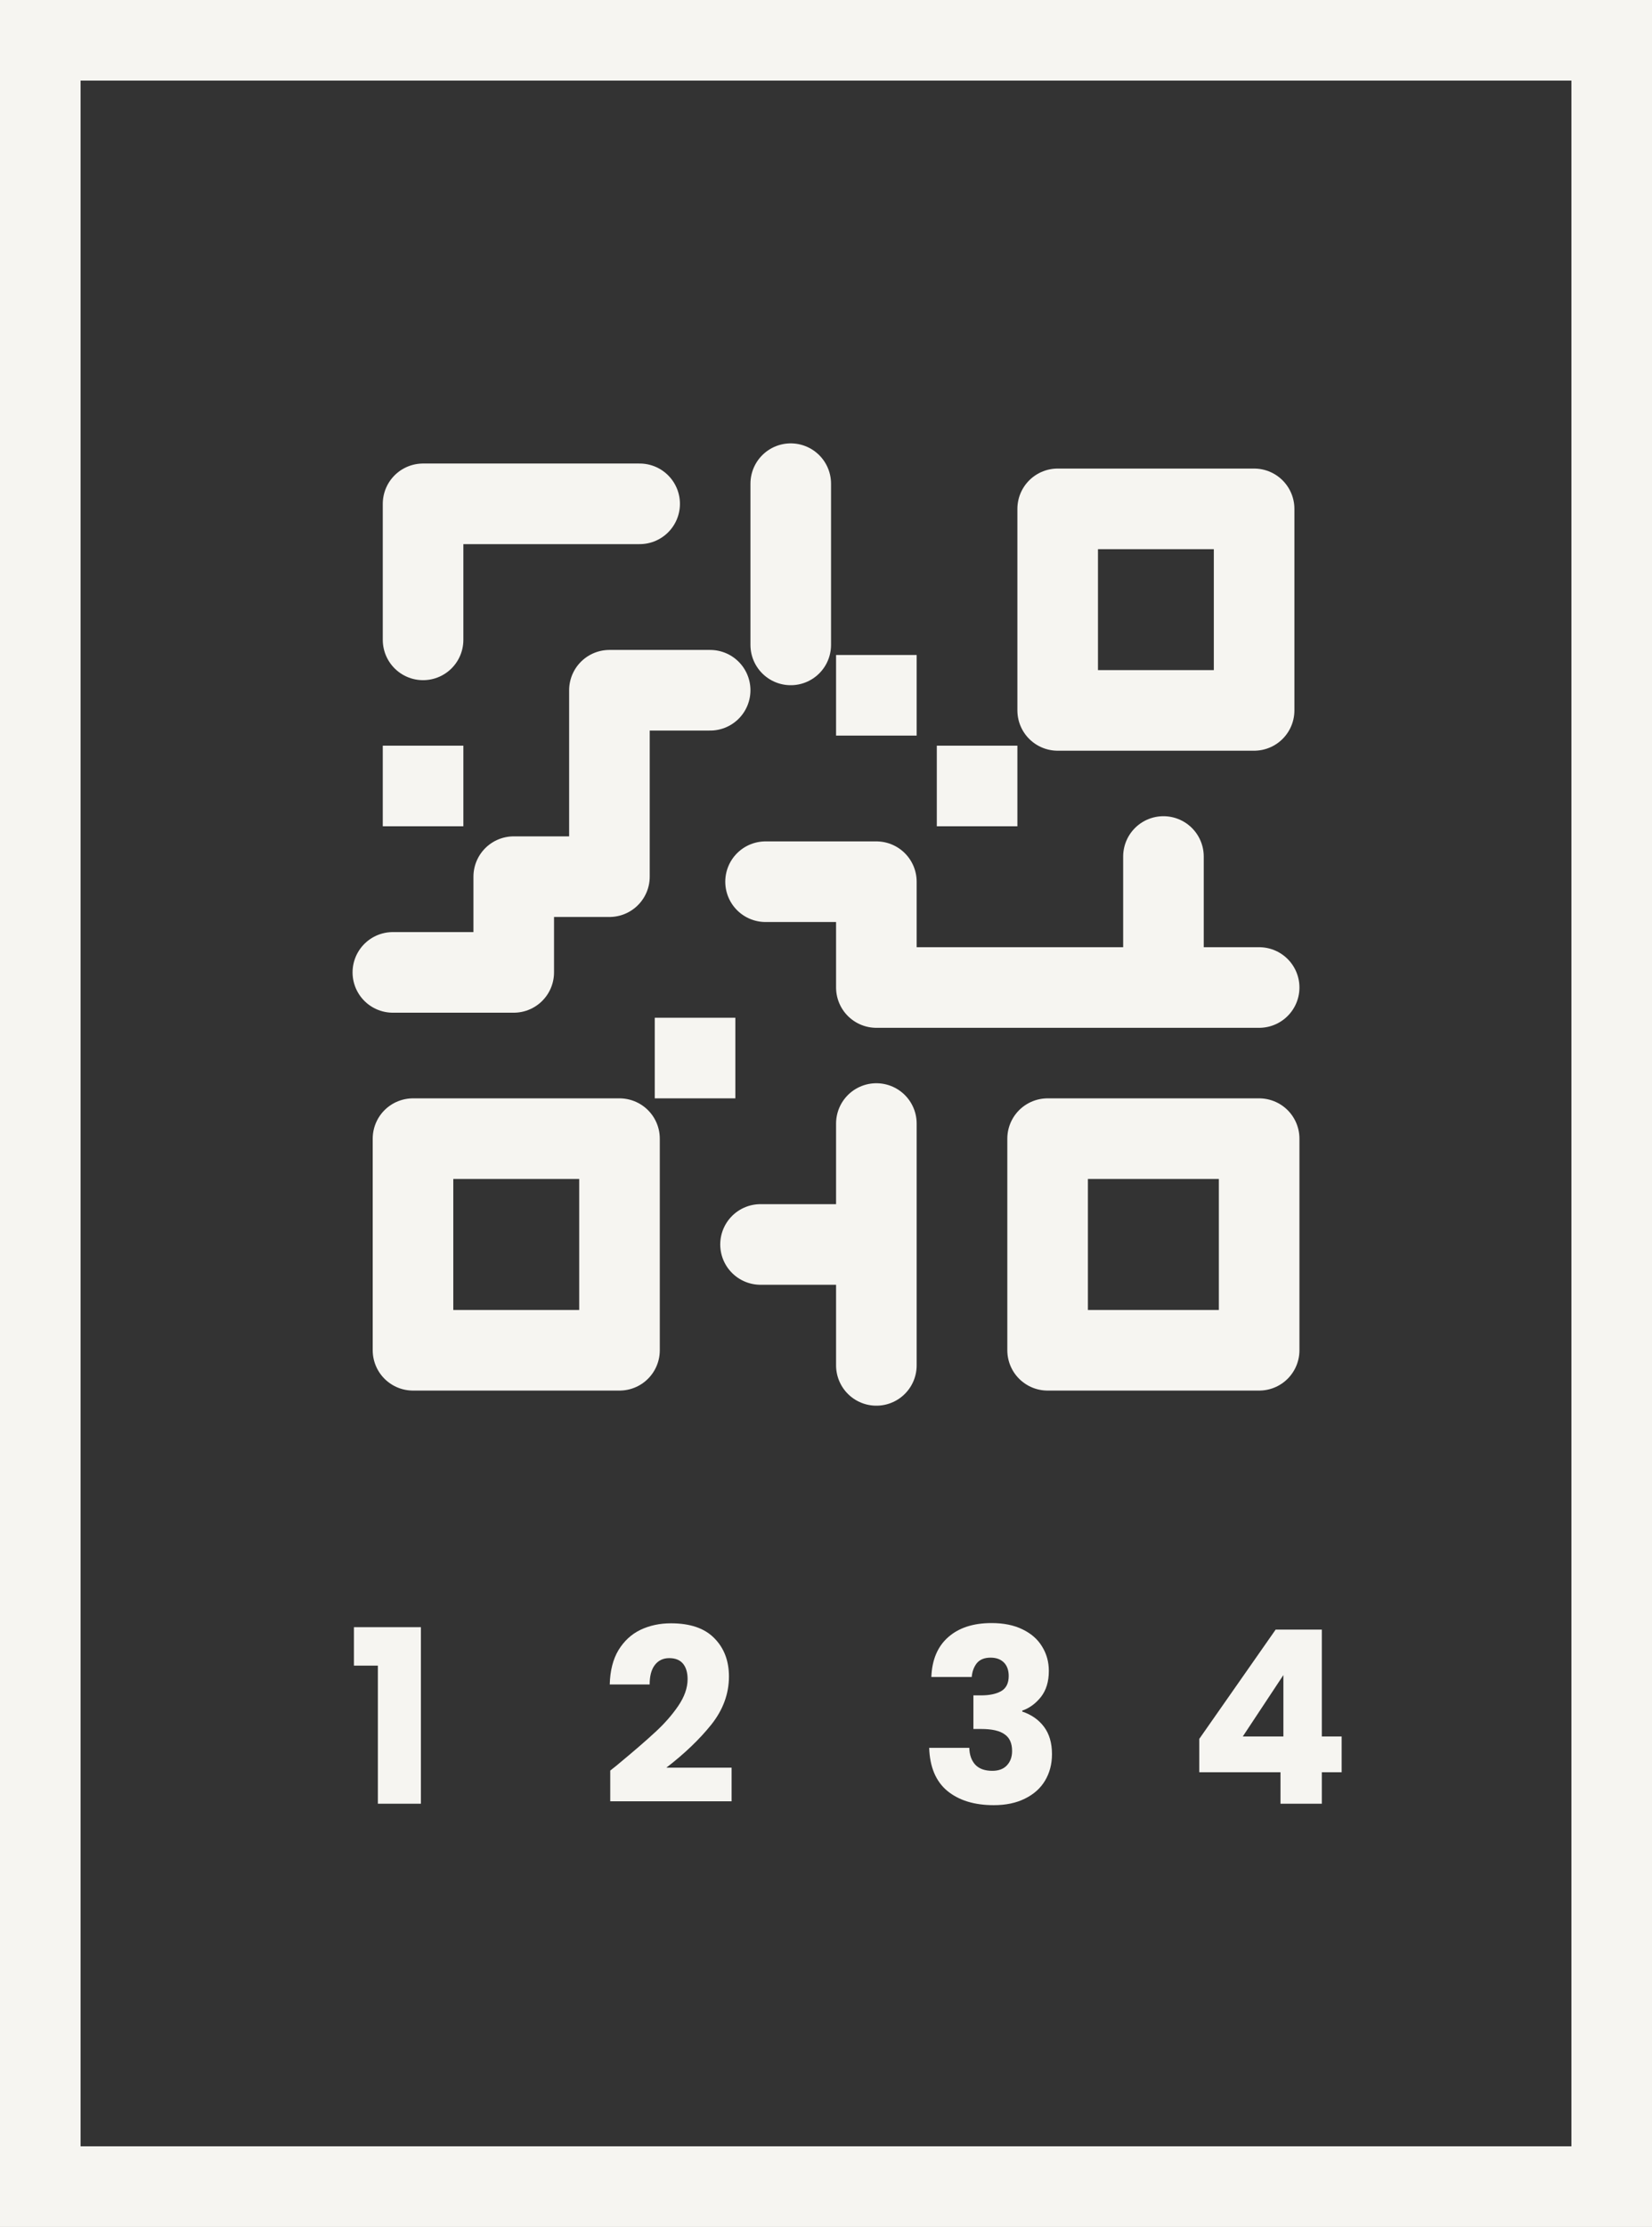 <svg width="164" height="221" viewBox="0 0 164 221" fill="none" xmlns="http://www.w3.org/2000/svg">
<rect x="0" y="0" width="164" height="221" fill="#333333" stroke="none"/>
<path d="M41 134V113H61.5V134H41Z" stroke="#F6F5F1" stroke-width="8" stroke-linecap="round" stroke-linejoin="round"/>
<path d="M104 134V113H125V134H104Z" stroke="#F6F5F1" stroke-width="8" stroke-linecap="round" stroke-linejoin="round"/>
<path d="M42 63.5V50H63.5" stroke="#F6F5F1" stroke-width="8" stroke-linecap="round" stroke-linejoin="round"/>
<path d="M78.5 48V64M105 50.5V70.5H124.5V50.5H105Z" stroke="#F6F5F1" stroke-width="8" stroke-linecap="round" stroke-linejoin="round"/>
<path d="M39 96.5H51V87H60.5V68.5H70.5M76 87.5H87V98H115.5M125 98H115.5M115.5 98V85M87 111.5V123.5M87 135.5V123.5M87 123.5H75.5" stroke="#F6F5F1" stroke-width="8" stroke-linecap="round" stroke-linejoin="round"/>
<rect x="38" y="74" width="8" height="8" fill="#F6F5F1"/>
<rect x="65" y="101" width="8" height="8" fill="#F6F5F1"/>
<rect x="83" y="65" width="8" height="8" fill="#F6F5F1"/>
<rect x="93" y="74" width="8" height="8" fill="#F6F5F1"/>
<rect x="4" y="4" width="156" height="213" stroke="#F6F5F1" stroke-width="8"/>
<path d="M35.136 165.296V161.48H41.784V179H37.512V165.296H35.136Z" fill="#F6F5F1"/>
<path d="M60.581 175.712C61.124 175.28 61.373 175.08 61.325 175.112C62.892 173.816 64.124 172.752 65.02 171.92C65.933 171.088 66.701 170.216 67.325 169.304C67.948 168.392 68.26 167.504 68.26 166.64C68.26 165.984 68.109 165.472 67.805 165.104C67.501 164.736 67.044 164.552 66.436 164.552C65.829 164.552 65.349 164.784 64.996 165.248C64.66 165.696 64.493 166.336 64.493 167.168H60.532C60.565 165.808 60.852 164.672 61.397 163.76C61.956 162.848 62.684 162.176 63.581 161.744C64.493 161.312 65.501 161.096 66.605 161.096C68.508 161.096 69.941 161.584 70.9 162.56C71.876 163.536 72.365 164.808 72.365 166.376C72.365 168.088 71.781 169.68 70.612 171.152C69.445 172.608 67.957 174.032 66.148 175.424H72.629V178.76H60.581V175.712Z" fill="#F6F5F1"/>
<path d="M92.458 166.424C92.522 164.712 93.082 163.392 94.138 162.464C95.194 161.536 96.626 161.072 98.434 161.072C99.634 161.072 100.658 161.28 101.506 161.696C102.37 162.112 103.018 162.68 103.45 163.4C103.898 164.12 104.122 164.928 104.122 165.824C104.122 166.88 103.858 167.744 103.33 168.416C102.802 169.072 102.186 169.52 101.482 169.76V169.856C102.394 170.16 103.114 170.664 103.642 171.368C104.17 172.072 104.434 172.976 104.434 174.08C104.434 175.072 104.202 175.952 103.738 176.72C103.29 177.472 102.626 178.064 101.746 178.496C100.882 178.928 99.85 179.144 98.65 179.144C96.73 179.144 95.194 178.672 94.042 177.728C92.906 176.784 92.306 175.36 92.242 173.456H96.226C96.242 174.16 96.442 174.72 96.826 175.136C97.21 175.536 97.77 175.736 98.506 175.736C99.13 175.736 99.61 175.56 99.946 175.208C100.298 174.84 100.474 174.36 100.474 173.768C100.474 173 100.226 172.448 99.73 172.112C99.25 171.76 98.474 171.584 97.402 171.584H96.634V168.248H97.402C98.218 168.248 98.874 168.112 99.37 167.84C99.882 167.552 100.138 167.048 100.138 166.328C100.138 165.752 99.978 165.304 99.658 164.984C99.338 164.664 98.898 164.504 98.338 164.504C97.73 164.504 97.274 164.688 96.97 165.056C96.682 165.424 96.514 165.88 96.466 166.424H92.458Z" fill="#F6F5F1"/>
<path d="M119.055 175.88V172.568L126.639 161.72H131.223V172.328H133.191V175.88H131.223V179H127.119V175.88H119.055ZM127.407 166.232L123.375 172.328H127.407V166.232Z" fill="#F6F5F1"/>
</svg>
